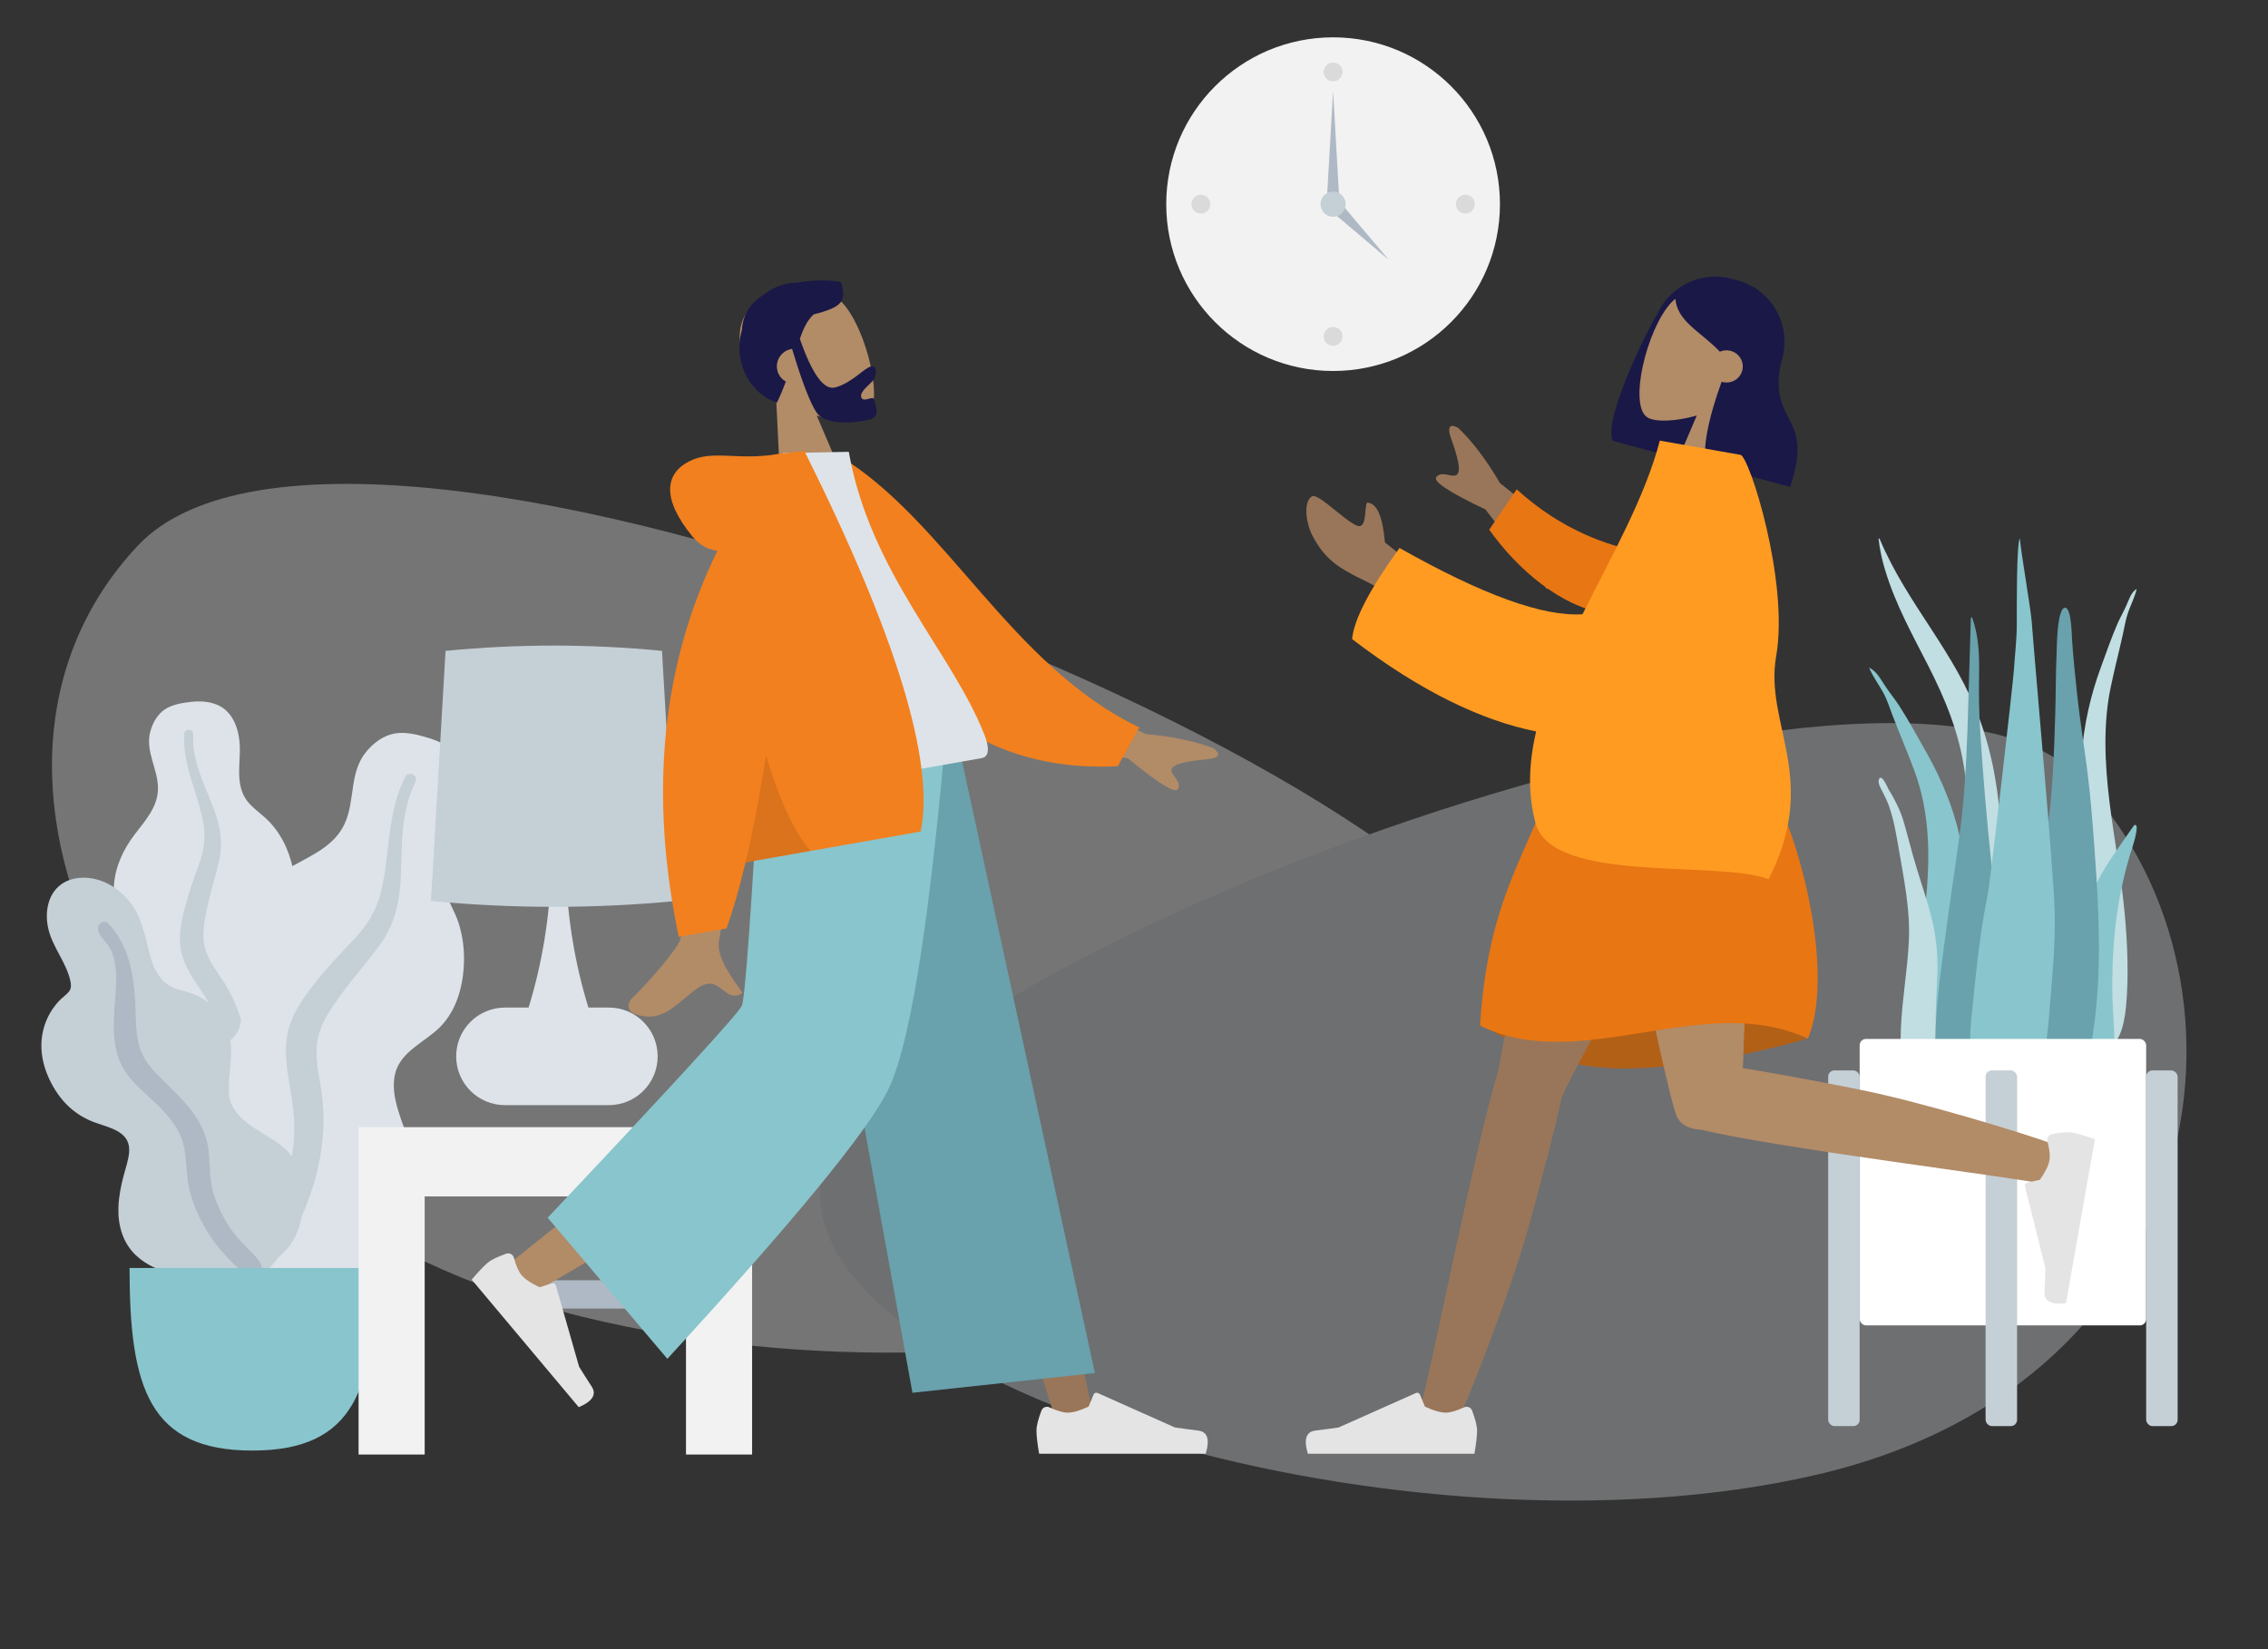 <svg xmlns="http://www.w3.org/2000/svg" xmlns:svg="http://www.w3.org/2000/svg" id="svg8" width="550" height="400" version="1.1" viewBox="0 0 145.521 105.833"><rect x="0" y="0" width="145.521" height="105.833" fill="#333333" stroke="none"/><g id="layer1" transform="translate(0,-191.167)"><g id="Scene/Home" transform="matrix(0.202,0,0,0.202,-19.827,158.007)" style="fill:none;fill-rule:evenodd;stroke:none;stroke-width:1"><g id="Clock" transform="translate(468.593,176.017)"><circle id="Clock-Frame" cx="53" cy="53" r="53" style="fill:#f2f2f2"/><circle id="Time" cx="53" cy="11" r="3" style="fill:#000;fill-opacity:.1"/><circle id="circle3064" cx="11" cy="53" r="3" style="fill:#000;fill-opacity:.1"/><circle id="circle3066" cx="95" cy="53" r="3" style="fill:#000;fill-opacity:.1"/><circle id="circle3068" cx="53" cy="95" r="3" style="fill:#000;fill-opacity:.1"/><polygon id="Hand" points="55 52 51 52 53 17" style="fill:#afb9c5"/><polygon id="polygon3071" points="64.213 74.213 60.213 74.213 62.213 50.213" transform="rotate(135,62.213,62.213)" style="fill:#afb9c5"/><circle id="circle3073" cx="53" cy="53" r="4" style="fill:#c5cfd6"/></g><g id="Background-Shape-2-7" transform="translate(114.663,317.884)" style="opacity:.346"><path id="Background-Shape-4" d="M 0.206,172.385 C 7.101,95.336 377.036,-53.376 445.713,19.603 514.39,92.582 448.365,229.545 304.444,264.617 160.522,299.69 -6.688,249.434 0.206,172.385 Z" transform="matrix(-1,0,0,1,473,0)" style="fill:#f2f2f2"/><path id="path3077" d="M 244.144,222.448 C 250.32,156.992 581.692,30.655 643.21,92.654 704.728,154.652 689.157,285.059 560.238,314.854 431.319,344.65 237.968,287.904 244.144,222.448 Z" style="fill:#dde3e9"/></g><g id="Big-Leaf-Plant" transform="translate(111.3,385.991)"><g id="Big-Ass-Leaf" transform="translate(22)"><path id="leaf" d="m 25.258,1.173 c 2.865,-0.35 5.922,-0.226 8.586,0.904 5.665,2.405 7.275,9.097 7.197,14.536 -0.084,5.855 -1.327,12.249 3.124,16.966 2.046,2.169 4.591,3.828 6.6,6.037 2.147,2.36 3.831,5.06 5.078,7.96 2.29,5.326 3.414,11.59 1.32,17.177 -1.844,4.919 -6.483,9.359 -5.48,14.953 1.046,5.835 6.929,10.297 10.607,14.643 4.163,4.919 7.995,11.205 8.625,17.656 0.604,6.182 -2.087,12.434 -6.217,17.107 -8.251,9.337 -20.654,13.915 -33.159,13.887 -5.31,-0.012 -11.321,-0.252 -15.903,-3.105 -1.416,-0.882 -2.163,-1.871 -3.005,-3.247 -0.755,-1.233 -1.752,-2.036 -2.906,-2.908 -2.536,-1.917 -4.367,-4.5 -5.535,-7.392 -4.538,-11.233 -0.911,-25.129 5.441,-35.104 C 11.136,88.88 12.369,86.605 11.637,83.789 10.874,80.848 8.999,78.196 7.34,75.669 5.701,73.17 3.83,70.787 2.549,68.087 1.207,65.257 0.829,62.294 1.066,59.198 1.512,53.381 4.023,48.013 7.578,43.336 11.002,38.83 15.022,34.518 15.031,28.615 15.041,22.357 10.858,16.791 12.64,10.429 13.378,7.795 14.86,5.092 17.249,3.513 19.539,1.998 22.564,1.502 25.258,1.173 Z" style="fill:#dde3e9"/><path id="middle-thing" d="m 23.386,11.176 c 0.054,-0.84 1.051,-1.344 1.835,-1.125 1.033,0.289 1.013,1.254 0.986,2.114 -0.084,2.643 0.299,5.212 0.934,7.776 1.321,5.332 3.761,10.245 5.695,15.366 1.932,5.118 2.839,10.401 1.705,15.816 -1.068,5.106 -2.747,10.079 -3.84,15.191 -0.964,4.506 -1.989,9.257 -0.522,13.751 1.412,4.326 4.534,7.849 6.783,11.758 4.654,8.093 6.719,17.071 6.995,26.31 0.128,4.29 0.013,8.62 -0.983,12.828 -0.573,2.423 -1.343,5.697 -3.419,7.37 -0.957,0.771 -2.595,1.038 -3.401,-0.104 -0.757,-1.071 -0.093,-2.73 0.147,-3.872 1.04,-4.943 1.249,-9.996 1,-15.015 -0.241,-4.862 -0.815,-9.716 -2.346,-14.36 -1.42,-4.309 -3.578,-8.18 -6.117,-11.95 -2.588,-3.842 -5.278,-7.691 -6.347,-12.243 -1.086,-4.623 -0.204,-9.327 0.976,-13.862 1.248,-4.797 2.883,-9.455 4.573,-14.122 1.647,-4.547 2.231,-8.85 1.321,-13.609 C 27.567,29.794 22.76,20.968 23.386,11.176 Z" style="fill:#c5cfd6"/></g><g id="g3111" transform="translate(32,11)"><path id="path3107" d="m 90.892,1.582 c 3.545,1.076 7.066,2.813 9.592,5.536 5.373,5.791 3.724,14.543 0.758,20.935 -3.193,6.88 -8.031,13.796 -5.304,21.69 1.254,3.629 3.362,6.916 4.551,10.573 1.27,3.908 1.819,7.978 1.749,12.056 -0.129,7.49 -2.122,15.483 -7.531,21.001 -4.763,4.859 -12.551,7.696 -14.332,14.833 -1.858,7.445 2.684,15.781 4.701,22.835 2.283,7.983 3.455,17.411 0.784,25.367 -2.559,7.625 -9.02,13.619 -16.334,16.997 -14.613,6.75 -31.58,5.712 -46.232,-0.828 -6.221,-2.777 -13.145,-6.188 -17.011,-11.946 -1.195,-1.78 -1.548,-3.338 -1.809,-5.403 -0.233,-1.851 -0.979,-3.319 -1.871,-4.951 C 0.644,146.692 -0.138,142.684 0.02,138.656 0.634,123.011 12.234,108.464 24.956,99.972 27.971,97.96 30.618,95.912 31.249,92.2 31.909,88.325 31.111,84.213 30.501,80.361 29.899,76.554 28.964,72.763 28.889,68.902 28.811,64.858 29.933,61.157 31.848,57.619 35.445,50.972 41.227,45.93 47.87,42.247 54.267,38.7 61.262,35.692 64.393,28.715 67.712,21.32 65.747,12.561 71.2,5.964 73.458,3.233 76.625,0.807 80.262,0.182 83.749,-0.417 87.558,0.57 90.892,1.582 Z" style="fill:#dde3e9"/><path id="path3109" d="m 83.651,13.811 c 0.503,-0.967 1.933,-1.041 2.735,-0.37 1.057,0.883 0.528,2.016 0.046,3.02 -1.482,3.086 -2.38,6.329 -2.98,9.699 -1.248,7.006 -0.968,14.103 -1.389,21.182 -0.421,7.073 -2.128,13.805 -6.289,19.624 -3.923,5.486 -8.49,10.496 -12.446,15.977 -3.487,4.831 -7.174,9.92 -7.812,16.012 -0.614,5.863 1.191,11.672 1.773,17.48 1.204,12.023 -1.084,23.737 -5.6,34.823 -2.097,5.148 -4.5,10.215 -7.867,14.676 -1.939,2.569 -4.554,6.043 -7.858,6.936 -1.524,0.412 -3.578,-0.131 -3.922,-1.906 -0.323,-1.665 1.321,-3.282 2.2,-4.508 3.805,-5.309 6.696,-11.182 9.034,-17.257 2.265,-5.884 4.135,-11.934 4.778,-18.235 0.596,-5.848 0.1,-11.562 -0.895,-17.357 -1.014,-5.906 -2.143,-11.875 -1.009,-17.826 1.151,-6.044 4.647,-11.152 8.402,-15.904 3.971,-5.026 8.323,-9.687 12.743,-14.327 4.307,-4.522 7.243,-9.311 8.673,-15.424 2.824,-12.076 1.825,-25.047 7.686,-36.315 z" style="fill:#c5cfd6"/></g><g id="g3117" transform="translate(0,57)"><path id="path3113" d="m 13.306,0 c 5.894,0 11.076,3.124 14.647,7.558 4.18,5.19 5.024,11.528 6.721,17.714 0.845,3.078 2.297,6.134 4.843,8.226 2.315,1.902 5.255,2.283 8.026,3.212 5.539,1.857 10.011,6.331 11.777,11.79 2.155,6.659 -0.128,13.374 0.265,20.122 0.361,6.197 6.471,10.064 11.387,13.035 4.848,2.93 9.215,5.672 10.675,11.379 1.548,6.053 2.068,12.809 -0.077,18.788 -3.57,9.956 -14.019,14.34 -24.116,15.02 -9.163,0.617 -20.684,-0.352 -27.565,-7.003 -4.118,-3.98 -5.609,-9.547 -5.424,-15.085 0.115,-3.444 0.797,-6.856 1.679,-10.184 0.625,-2.359 1.47,-4.707 1.71,-7.145 C 28.496,80.942 22.503,79.697 17.401,77.916 10.918,75.654 6.38,71.38 3.224,65.425 0.285,59.881 -0.948,53.658 0.814,47.554 1.714,44.437 3.346,41.61 5.559,39.205 6.533,38.146 7.907,37.263 8.786,36.151 9.607,35.112 9.428,33.766 9.145,32.55 7.837,26.931 3.762,22.278 2.305,16.668 0.989,11.605 1.767,5.304 6.395,2.038 8.395,0.627 10.862,0.016 13.306,0 Z" style="fill:#c5cfd6"/><path id="path3115" d="m 21.338,14.641 c 6.247,6.655 7.945,15.684 8.444,24.435 0.279,4.907 -0.011,10.083 1.43,14.843 1.234,4.074 4.126,7.188 7.106,10.131 6.001,5.925 12.693,11.948 14.448,20.523 1.03,5.032 0.335,10.23 1.758,15.207 1.294,4.524 3.572,8.968 6.343,12.788 2.231,3.076 5.138,5.431 7.577,8.299 0.744,0.875 1.81,2.164 1.503,3.4 -0.359,1.447 -2.203,1.905 -3.511,1.678 -3.049,-0.53 -5.616,-3.442 -7.61,-5.558 -2.915,-3.095 -5.393,-6.425 -7.407,-10.159 -2.235,-4.147 -4.035,-8.548 -4.804,-13.201 C 45.816,92.199 46.213,87.168 44.391,82.535 41.324,74.74 33.886,70.14 28.508,64.064 21.808,56.494 22.807,47.072 23.493,37.759 23.87,32.641 24.245,26.862 21.659,22.189 20.672,20.406 18.471,18.743 18.047,16.715 c -0.389,-1.858 1.733,-3.735 3.291,-2.074 z" style="fill:#afb9c5"/></g><path id="Base-4" d="m 28,181 c 3.8e-4,38.058 6.211,58 39,58 C 99.789,239 106,219.058 106,181 Z" style="fill:#89c5cc"/></g><g id="Table" transform="translate(220.663,426.884)"><g id="g3125" transform="translate(23)"><rect id="rect3121" width="38" height="9" x="21" y="144" rx="2" style="fill:#afb9c5"/><path id="Lamp-Body" d="m 22.388,57.368 c 4.293,-13.915 6.699,-28.581 7.217,-44 h 2.783 1.783 c 0.518,15.419 2.924,30.085 7.217,44 h 6.5 c 8.56,0 15.5,6.94 15.5,15.5 0,8.56 -6.94,15.5 -15.5,15.5 H 14.888 c -8.56,0 -15.5,-6.94 -15.5,-15.5 0,-8.56 6.94,-15.5 15.5,-15.5 z" style="fill:#dde3e9"/><path id="Shade-7" d="m -3.99,-55.953 c 11.459,-1.119 22.919,-1.679 34.378,-1.679 11.459,0 22.919,0.56 34.378,1.679 l 4.622,79.454 c -13,1.245 -26,1.867 -39,1.867 -13,0 -26,-0.622 -39,-1.867 z" style="fill:#c5cfd6"/></g><path id="path3127" d="M 12.388,95.368 H 95.388 116.388 V 199.368 H 95.388 v -82 H 12.388 v 82 H -8.612 V 95.368 Z" style="fill:#f2f2f2"/></g><g id="Plant-2" transform="translate(678.851,335.222)"><g id="Succulents" transform="translate(13)"><path id="Thi-Succs!" d="M 3.381,0.208 C 12.214,21.197 27.229,35.781 35.182,57.605 c 4.716,12.942 6.682,27.015 6.801,41.427 0.065,7.828 -0.071,15.662 -0.108,23.49 -0.036,7.634 -0.243,15.219 -0.891,22.805 -0.651,7.625 -1.38,15.16 -1.702,22.833 -0.25,5.978 -0.365,12.932 -2.391,18.385 -1.611,4.337 -5.707,4.972 -6.794,-0.288 -0.604,-2.924 -0.528,-6.188 -0.461,-9.193 0.085,-3.855 0.31,-7.705 0.424,-11.559 0.46,-15.468 -0.136,-30.938 0.175,-46.412 C 30.539,103.973 32.482,88.871 30.332,73.853 28.556,61.452 24.046,50.802 18.862,40.593 13.874,30.771 8.445,21.187 5.075,10.014 4.107,6.806 3.359,3.481 3,0.03 3.157,-0.043 3.284,0.016 3.381,0.208 Z" style="fill:#c1dee2"/><path id="path3131" d="m 0.974,41.617 c 1.749,1.263 2.726,3.111 3.909,4.934 1.47,2.266 3.199,4.313 4.668,6.581 3.065,4.728 5.757,9.747 8.551,14.667 5.304,9.339 9.331,19.292 11.326,30.096 2.067,11.197 2.625,22.754 3.492,34.117 0.92,12.044 1.846,24.176 1.968,36.267 0.055,5.417 0.347,11.167 -0.303,16.546 -0.405,3.349 -1.916,6.202 -5.323,6.175 -7.237,-0.057 -10.634,-8.073 -12.053,-14.646 -2.089,-9.679 -2.506,-19.961 -2.175,-29.86 0.4,-11.936 2.471,-23.692 3.368,-35.582 C 19.35,98.325 18.814,85.96 14.486,74.109 12.3,68.12 9.763,62.274 7.484,56.325 6.514,53.792 5.719,51.19 4.409,48.831 2.951,46.208 1.142,43.826 0,41 c 0.324,0.206 0.649,0.411 0.974,0.617 z" style="fill:#89c5cc"/><path id="path3133" d="M 84.334,16.518 C 84.556,16.345 84.778,16.173 85,16 c -0.639,2.693 -1.793,4.88 -2.676,7.341 -0.793,2.213 -1.195,4.717 -1.729,7.136 -1.255,5.681 -2.704,11.234 -3.889,16.963 -2.346,11.337 -1.902,23.55 -0.364,36.128 1.453,11.881 3.751,23.745 4.845,35.623 0.908,9.851 1.298,20.01 0.432,29.409 -0.588,6.383 -2.517,14.005 -7.771,13.361 -2.474,-0.303 -3.764,-3.281 -4.284,-6.642 -0.835,-5.399 -1.01,-11.074 -1.335,-16.443 -0.726,-11.982 -0.871,-23.927 -1.015,-35.785 -0.136,-11.188 -0.51,-22.599 0.238,-33.505 0.721,-10.524 2.976,-20.008 6.201,-28.758 1.698,-4.61 3.317,-9.328 5.225,-13.721 0.915,-2.107 2.033,-3.97 2.949,-6.075 0.736,-1.694 1.322,-3.432 2.508,-4.515 z" style="fill:#c1dee2"/><path id="path3135" d="m 3.209,76.302 c 0.957,-1.606 3.063,3.692 3.384,4.358 -0.136,-0.331 -0.272,-0.662 -0.409,-0.993 1.899,3.158 3.637,6.446 4.717,10.068 1.069,3.585 1.987,7.242 2.99,10.853 1.882,6.774 4.31,13.356 6.016,20.191 1.662,6.66 2.081,13.208 1.678,20.097 -0.418,7.16 -0.674,14.43 -0.186,21.587 0.233,3.418 1.344,6.602 2.105,9.892 0.762,3.294 1.362,6.631 2.263,9.884 0.207,-0.424 0.233,0.993 0.233,1.1 -0.006,0.813 -0.119,1.494 -0.381,2.265 -0.672,1.982 -1.929,3.665 -3.841,4.212 -3.456,0.988 -6.666,-2.157 -7.78,-5.477 -1.599,-4.764 -2.48,-10.028 -3.242,-15.035 -0.699,-4.591 -0.864,-9.21 -0.656,-13.864 0.409,-9.179 2.07,-18.238 2.519,-27.414 C 13.107,118.036 11.128,108.649 9.471,98.925 8.673,94.239 7.91,89.598 6.356,85.134 5.727,83.326 4.907,81.731 4.048,80.061 3.558,79.112 2.569,77.418 3.209,76.302 Z" style="fill:#c1dee2"/><path id="path3137" d="m 31.252,60.697 c -0.396,11.445 -1.08,22.803 -2.606,34.127 -1.557,11.556 -3.346,23.073 -4.844,34.64 -1.459,11.259 -2.987,22.705 -2.784,34.121 0.15,8.409 -1.244,22.634 8.095,26.784 9.459,4.203 11.488,-13.746 12.109,-19.67 1.19,-11.366 0.805,-22.852 0.227,-34.281 C 40.856,124.689 39.866,113.02 38.64,101.334 37.277,88.353 36.208,75.314 35.349,62.296 34.925,55.857 34.82,49.429 34.937,42.988 35.048,36.911 34.817,30.77 32.656,25 c -0.113,0.082 -0.226,0.164 -0.339,0.246" style="fill:#69a1ac"/><path id="path3139" d="m 80.083,96.955 c -1.701,2.478 -3.416,4.932 -5.022,7.557 -2.874,4.696 -5.474,9.919 -6.256,16.635 -1.636,14.054 -0.324,29.232 -0.007,43.716 0.065,2.96 -0.31,5.83 0.857,8.647 1.058,2.554 3.035,4.501 4.92,4.49 4.035,-0.023 3.42,-9.905 3.426,-14.254 0.012,-7.623 -0.843,-15.324 -0.769,-22.94 0.073,-7.545 0.532,-15.112 1.626,-22.278 1.108,-7.253 2.73,-14.218 4.87,-20.718 0.297,-0.902 2.429,-7.872 0.415,-6.671" style="fill:#89c5cc"/><path id="path3141" d="m 62.262,22 c -2.653,0 -2.637,13.226 -2.717,14.925 -0.288,6.131 -0.221,12.263 -0.403,18.395 -0.399,13.381 -0.889,26.88 -2.899,40.107 -1.082,7.12 -2.337,14.209 -3.686,21.276 -1.353,7.087 -3.17,14.165 -4.061,21.342 -0.855,6.899 -0.372,13.934 -0.255,20.867 0.117,6.975 0.328,13.964 1.242,20.877 0.225,1.707 0.49,3.407 0.773,5.103 0.236,1.413 0.098,3.166 0.497,4.51 0.639,2.151 3.379,2.856 5.224,2.519 4.993,-0.912 8.182,-7.18 9.887,-11.76 2.178,-5.848 3.334,-12.192 4.474,-18.356 1.292,-6.983 2.049,-14.072 2.405,-21.181 C 73.466,126.175 72.539,111.712 71.504,97.31 70.928,89.301 70.263,81.327 69.246,73.367 68.232,65.441 66.932,57.55 66.086,49.601 65.471,43.825 64.865,38.04 64.467,32.241 64.371,30.859 64.291,22 62.262,22" style="fill:#69a1ac"/><path id="path3143" d="M 58.941,118.139 C 58.508,104.253 52.927,43.259 51.657,26.467 51.339,22.264 48.282,4.765 47.885,0 c -1.075,1.347 -0.983,22.309 -0.972,27.126 0.013,4.765 -0.578,9.45 -0.882,14.189 -0.31,4.836 -7.459,67.285 -8.386,71.932 -1.846,9.244 -3.081,18.729 -4.033,28.18 -0.928,9.212 -2.371,18.93 -1.129,28.191 0.285,2.132 0.737,4.229 1.473,6.188 0.795,2.116 1.339,4.073 1.977,6.287 1.026,3.567 2.883,6.697 5.736,8.169 5.849,3.019 8.99,-3.815 10.583,-9.765 2.543,-9.502 4.175,-19.159 4.94,-29.138 0.847,-11.04 2.096,-22.104 1.75,-33.22" style="fill:#89c5cc"/></g><g id="Planter" transform="translate(0,159)"><rect id="Vase" width="91" height="91" x="10" y="0" rx="2" style="fill:#fff"/><rect id="Leg" width="10" height="113" x="0" y="10" rx="2" style="fill:#c5cfd6"/><rect id="rect3148" width="10" height="113" x="50" y="10" rx="2" style="fill:#c5cfd6"/><rect id="rect3150" width="10" height="113" x="101" y="10" rx="2" style="fill:#c5cfd6"/></g></g></g><g id="layer1-9" transform="matrix(0.825,0,0,0.825,28.254,43.444)"><g style="fill:none;fill-rule:evenodd;stroke:none;stroke-width:1" id="humaaans/standing-13" transform="matrix(-0.212,0,0,0.212,134.561,190.906)"><g id="humaaan-5" transform="translate(28,1)"><g id="Head/Front/Long" transform="rotate(-15,169.174,-161.403)"><path style="fill:#191847" id="Hair-Back" d="m 103.666,48.386 c 3.742,13.515 8.695,44.503 3.7,49.339 H 75.953 C 75.95,97.669 75.946,97.614 75.943,97.559 64.3,96.27 55.244,86.398 55.244,74.412 V 52.278 c 0,-12.862 10.427,-23.289 23.289,-23.289 h 2.166 c 11.536,0 21.113,8.388 22.966,19.398 z"/><g style="fill:#b28b67;stroke-width:1" id="Head-8" transform="translate(58.494,33.283)"><path id="path1546" d="M 8.95,37.03 C 3.958,31.223 0.58,24.106 1.145,16.132 2.771,-6.844 35.041,-1.79 41.318,9.807 47.595,21.403 46.849,50.818 38.736,52.891 35.501,53.718 28.609,51.693 21.594,47.502 l 4.403,30.873 H 0 Z"/></g><path style="fill:#191847" id="Hair-Front" d="m 74.472,66.431 c 1.198,12.753 0.718,27.316 -2.852,30.773 H 40.206 C 38.456,67.063 55.371,78.735 55.371,50.357 c 1.055,-1.021 2.051,-2.032 3.037,-2.904 l -0.035,-0.835 C 63.813,35.581 70.714,30.062 79.077,30.062 c 12.544,0 16.503,5.785 19.874,10.697 -2.521,8.573 -12.304,9.844 -20.996,15.188 -1.025,-0.825 -2.331,-1.32 -3.754,-1.32 -3.29,0 -5.958,2.644 -5.958,5.905 0,3.261 2.667,5.905 5.958,5.905 0.091,0 0.181,-0.002 0.271,-0.006 z"/></g><g id="Bottom/Standing/Skirt" transform="translate(0,218.452)"><path style="fill:#b36017;fill-opacity:1" id="Skirt-Shadow" d="m 105.514,105.841 c 25.986,7.24 48.406,10.86 67.259,10.86 18.854,0 36.366,-5.575 52.537,-16.725 -25.43,-7.431 -46.372,-11.147 -62.827,-11.147 -16.455,0 -35.445,5.67 -56.969,17.011 z"/><path style="fill:#997659" id="Leg-0" d="m 195.269,127.137 c -0.251,-0.375 -0.462,-0.783 -0.63,-1.226 C 191.166,116.761 135.53,18.048 129.987,0 h 62.639 c 4.214,13.722 23.182,99.833 25.851,117.013 8.422,27.1 25.763,114.868 27.977,120.948 2.329,6.396 -10.775,13.06 -14.266,5.196 -5.556,-12.512 -18.794,-47.133 -24.688,-68.272 -5.526,-19.818 -10.026,-37.648 -12.23,-47.748 z"/><path style="fill:#b28b67" id="path1553" d="m 144.022,139.189 c -25.436,6.404 -118.475,17.981 -124.86,19.797 -6.568,1.868 -12.327,-11.618 -4.208,-14.539 12.918,-4.648 48.512,-15.388 70.092,-19.771 17.358,-3.525 33.198,-6.402 43.832,-8.086 C 127.977,86.834 123.859,15.423 126.558,0 h 55.423 c -2.588,14.79 -24.47,122.706 -28.537,133.508 -1.291,3.856 -5.142,5.561 -9.422,5.681 z"/><g style="fill:#e4e4e4" id="Accessories/Shoe/Flat-Sneaker-0" transform="rotate(80,-58.299,91.622)"><path id="shoe-5" d="m 2.901,27.516 c -1.212,3.235 -1.818,5.656 -1.818,7.262 0,1.953 0.325,4.804 0.976,8.551 2.266,0 22.631,0 61.096,0 1.588,-5.249 0.671,-8.082 -2.749,-8.501 -3.421,-0.419 -6.262,-0.796 -8.525,-1.134 L 23.484,21.035 c -0.546,-0.244 -1.187,0.002 -1.43,0.548 -0.004,0.009 -0.008,0.019 -0.012,0.028 l -1.825,4.428 c -3.167,1.477 -5.74,2.216 -7.72,2.216 -1.609,0 -3.83,-0.65 -6.664,-1.949 l 5.9e-6,-1.3e-5 c -1.088,-0.499 -2.374,-0.021 -2.872,1.067 -0.021,0.047 -0.041,0.095 -0.059,0.143 z"/></g><g style="fill:#e4e4e4" id="g1559" transform="translate(225.311,214.729)"><path id="path1557" d="m 2.901,27.516 c -1.212,3.235 -1.818,5.656 -1.818,7.262 0,1.953 0.325,4.804 0.976,8.551 2.266,0 22.631,0 61.096,0 1.588,-5.249 0.671,-8.082 -2.749,-8.501 -3.421,-0.419 -6.262,-0.796 -8.525,-1.134 L 23.484,21.035 c -0.546,-0.244 -1.187,0.002 -1.43,0.548 -0.004,0.009 -0.008,0.019 -0.012,0.028 l -1.825,4.428 c -3.167,1.477 -5.74,2.216 -7.72,2.216 -1.609,0 -3.83,-0.65 -6.664,-1.949 l 5.9e-6,-1.3e-5 c -1.088,-0.499 -2.374,-0.021 -2.872,1.067 -0.021,0.047 -0.041,0.095 -0.059,0.143 z"/></g><path style="fill:#e87613;fill-opacity:1" id="Skirt" d="m 126.737,0 c 24.423,-6.961 47.532,-6.961 69.326,0 7.583,34.462 26.007,48.14 29.247,100.976 C 188.481,119.205 142.986,87.975 105.073,105.752 94.24,80.886 109.406,21.003 126.737,0 Z"/></g><g id="Body/Pointing-Forward-0" transform="rotate(-10,755.731,24.089)"><path style="fill:#997659" id="Skin-3" d="m 171.841,46.026 37.598,-20.491 c 6.252,-7.388 12.413,-13.126 18.481,-17.214 1.854,-0.77 5.097,-1.237 2.064,4.119 -3.033,5.356 -5.98,11.125 -4.435,12.775 1.545,1.65 5.397,-0.655 7.24,2.087 1.229,1.828 -5.353,4.715 -19.745,8.662 l -27.32,24.891 z m 58.886,17.289 16.515,-9.028 c 2.317,-8.774 5.087,-13.189 8.31,-13.244 2.476,-1.146 -1.836,9.941 2.858,8.979 4.693,-0.961 16.149,-9.439 18.122,-7.718 2.92,2.547 0.316,10.366 -2.751,14.256 -5.734,7.27 -10.481,9.756 -22.215,13.011 -6.135,1.702 -12.768,5.114 -19.899,10.235 z"/><path style="fill:#e87613;fill-opacity:1" id="Sleeve-7" d="m 154.744,37.437 c 13.029,1.923 30.807,1.937 51.166,-6.822 l 4.714,17.28 c -14.763,10.585 -34.353,18.1 -49.979,15.175 -12.314,-2.305 -16.278,-18.193 -5.9,-25.634 z" transform="rotate(-9,179.707,47.161)"/><path style="fill:#ff9b21;fill-opacity:1" id="Clothes-5" d="m 171.262,67.65 c 13.981,3.47 37.426,-0.622 70.336,-12.275 8.163,16.804 11.936,28.785 11.32,35.941 -28.231,14.674 -52.428,21.217 -72.363,21.649 0.634,11.77 -0.806,22.97 -5.643,33.204 -9.943,21.039 -68.166,1.554 -87.742,5.389 C 74.911,111.94 98.614,95.84 98.634,70.49 98.654,42.73 121.055,0 124.351,0 h 30.056 c 1.658,21.201 10.005,44.566 16.856,67.65 z"/></g></g></g><g style="fill:none;fill-rule:evenodd;stroke:none;stroke-width:1" id="humaaans/standing-19" transform="matrix(0.212,0,0,0.212,-7.57,190.697)"><g id="humaaan-3" transform="translate(28,2)"><g id="Head/Front/Short-Beard-5" transform="rotate(-15,169.145,-161.356)"><g style="fill:#b28b67;stroke-width:1" id="Head-2" transform="translate(58.494,33.283)"><path id="path1601" d="M 8.95,37.03 C 3.958,31.223 0.58,24.106 1.145,16.132 2.771,-6.844 35.041,-1.79 41.318,9.807 47.595,21.403 46.849,50.818 38.736,52.891 35.501,53.718 28.609,51.693 21.594,47.502 l 4.403,30.873 H 0 Z"/></g><path style="fill:#191847" id="Hair-4" d="m 81.388,51.952 c 0.995,13.74 3.628,20.609 7.897,20.609 6.405,0 11.839,-4.03 14.649,-4.03 2.049,0 1.591,2.541 0.233,4.425 -1.12,1.554 -6.576,3.053 -6.576,5.462 0,2.41 4.311,0.545 4.311,1.975 0,2.364 0.758,6.809 -3.382,6.809 -4.189,0 -16.201,-1.513 -18.26,-7.676 -1.328,-3.977 -2.187,-12.219 -2.577,-24.725 -0.254,-0.03 -0.513,-0.045 -0.775,-0.045 -3.589,0 -6.499,2.884 -6.499,6.442 0,1.806 0.75,3.439 1.958,4.608 -1.504,2.104 -3.189,4.302 -5.121,6.57 -7.255,-4.314 -12.639,-16.944 -5.546,-29.077 1.961,-5.944 6.399,-9.118 11.641,-10.593 4.246,-1.761 8.654,-1.959 12.376,-0.904 7.294,0.62 13.808,2.825 15.654,4.134 0,6.845 -1.338,8.875 -12.767,8.696 -2.808,1.47 -4.967,4.001 -7.216,7.32 z"/></g><g id="Bottom/Standing/Baggy-Pants" transform="translate(0,218.436)"><polygon style="fill:#997659" id="Leg-7" points="248.058 247.371 193.544 0 145.152 0 198.318 134.046 233.977 247.371"/><path style="fill:#b28b67" id="path1607" d="m 134.446,0 c -0.566,47.105 -8.823,110.523 -10.142,113.46 -0.879,1.958 -31.238,26.851 -91.076,74.679 l 9.698,10.338 C 113.53,157.47 150.465,134.232 153.732,128.763 158.633,120.559 174.588,45.064 187.398,0 Z"/><g style="fill:#e4e4e4" id="Accessories/Shoe/Flat-Sneaker-1" transform="rotate(50,-151.122,137.151)"><path id="shoe-2" d="m 2.901,27.516 c -1.212,3.235 -1.818,5.656 -1.818,7.262 0,1.953 0.325,4.804 0.976,8.551 2.266,0 22.631,0 61.096,0 1.588,-5.249 0.671,-8.082 -2.749,-8.501 -3.421,-0.419 -6.262,-0.796 -8.525,-1.134 L 23.484,21.035 c -0.546,-0.244 -1.187,0.002 -1.43,0.548 -0.004,0.009 -0.008,0.019 -0.012,0.028 l -1.825,4.428 c -3.167,1.477 -5.74,2.216 -7.72,2.216 -1.609,0 -3.83,-0.65 -6.664,-1.949 l 5.9e-6,-1.3e-5 c -1.088,-0.499 -2.374,-0.021 -2.872,1.067 -0.021,0.047 -0.041,0.095 -0.059,0.143 z"/></g><g style="fill:#e4e4e4" id="g1613" transform="translate(225.311,214.729)"><path id="path1611" d="m 2.901,27.516 c -1.212,3.235 -1.818,5.656 -1.818,7.262 0,1.953 0.325,4.804 0.976,8.551 2.266,0 22.631,0 61.096,0 1.588,-5.249 0.671,-8.082 -2.749,-8.501 -3.421,-0.419 -6.262,-0.796 -8.525,-1.134 L 23.484,21.035 c -0.546,-0.244 -1.187,0.002 -1.43,0.548 -0.004,0.009 -0.008,0.019 -0.012,0.028 l -1.825,4.428 c -3.167,1.477 -5.74,2.216 -7.72,2.216 -1.609,0 -3.83,-0.65 -6.664,-1.949 l 5.9e-6,-1.3e-5 c -1.088,-0.499 -2.374,-0.021 -2.872,1.067 -0.021,0.047 -0.041,0.095 -0.059,0.143 z"/></g><polygon style="fill:#69a1ac" id="Pant" points="138.267 0 180.898 235.698 247.846 228.46 198.23 0"/><path style="fill:#89c5cc" id="path1616" d="m 47.077,171.46 43.914,51.778 C 137.244,172.916 164.21,140.081 171.889,124.733 179.567,109.385 186.47,67.807 192.596,0 h -67.507 c -3.347,59.654 -5.602,90.868 -6.768,93.644 -1.165,2.776 -24.913,28.715 -71.244,77.816 z"/></g><g id="Body/Hoodie" transform="rotate(-10,755.651,24.108)"><path style="fill:#b28b67" id="Skin-7" d="m 206.659,99.394 34.553,25.248 c 9.371,2.516 17.201,5.647 23.489,9.392 1.485,1.347 3.28,4.074 -2.879,3.603 -6.16,-0.471 -12.66,-0.691 -13.51,1.399 -0.85,2.091 2.878,4.591 1.16,7.412 -1.145,1.881 -6.557,-2.835 -16.234,-14.146 l -34.217,-14.119 z m -132.666,0.871 22.637,0.089 c -13.977,44.898 -21.523,68.721 -22.637,71.468 -2.507,6.181 2.798,15.595 5.066,20.654 -7.388,3.289 -6.6,-8.893 -15.92,-4.578 -8.506,3.938 -14.977,11.073 -24.805,5.039 -1.208,-0.742 -2.532,-3.535 0.667,-5.718 7.97,-5.438 19.455,-14.956 21.007,-18.088 2.116,-4.272 6.778,-27.227 13.984,-68.864 z"/><path style="fill:#f2801e;fill-opacity:1" id="Coat-Back-9" d="m 132.973,10.348 9.192,-2.409 c 37.225,26.731 56.447,82.661 101.534,109.235 l -9.112,13.492 C 160.173,128.037 135.824,59.896 132.973,10.348 Z" transform="rotate(5,188.336,69.303)"/><path style="fill:#dde3e9" id="Shirt-4" d="m 97.49,122.879 c 37.557,0 65.184,0 82.879,0 3.787,0 3.074,-5.442 2.526,-8.187 C 176.577,83.001 151.913,48.841 151.913,3.73 L 128.007,0 C 108.233,31.645 101.395,70.607 97.49,122.879 Z"/><path style="fill:#f2801e;fill-opacity:1" id="Coat-Front-0" d="M 98.156,31.106 C 94.684,30.113 91.935,27.796 89.908,24.157 81.17,8.468 84.325,-0.17 93.663,-3.009 103.001,-5.848 111.329,0 126.206,0 c 0.809,0 1.55,0.05 2.223,0.151 l 7.484,0.425 C 157.386,72.989 163.308,121.302 153.679,145.515 H 88.447 c -3.865,8.968 -7.563,16.513 -11.095,22.636 H 59.577 C 57.904,114.328 70.764,68.647 98.156,31.106 Z"/><path style="fill:#000;fill-opacity:.1" id="Shade" d="m 102.652,108.325 c 2.052,17.081 5.386,29.477 10.003,37.19 H 88.447 c 4.508,-10.461 9.243,-22.857 14.205,-37.19 z"/></g></g></g></g></g></svg>
